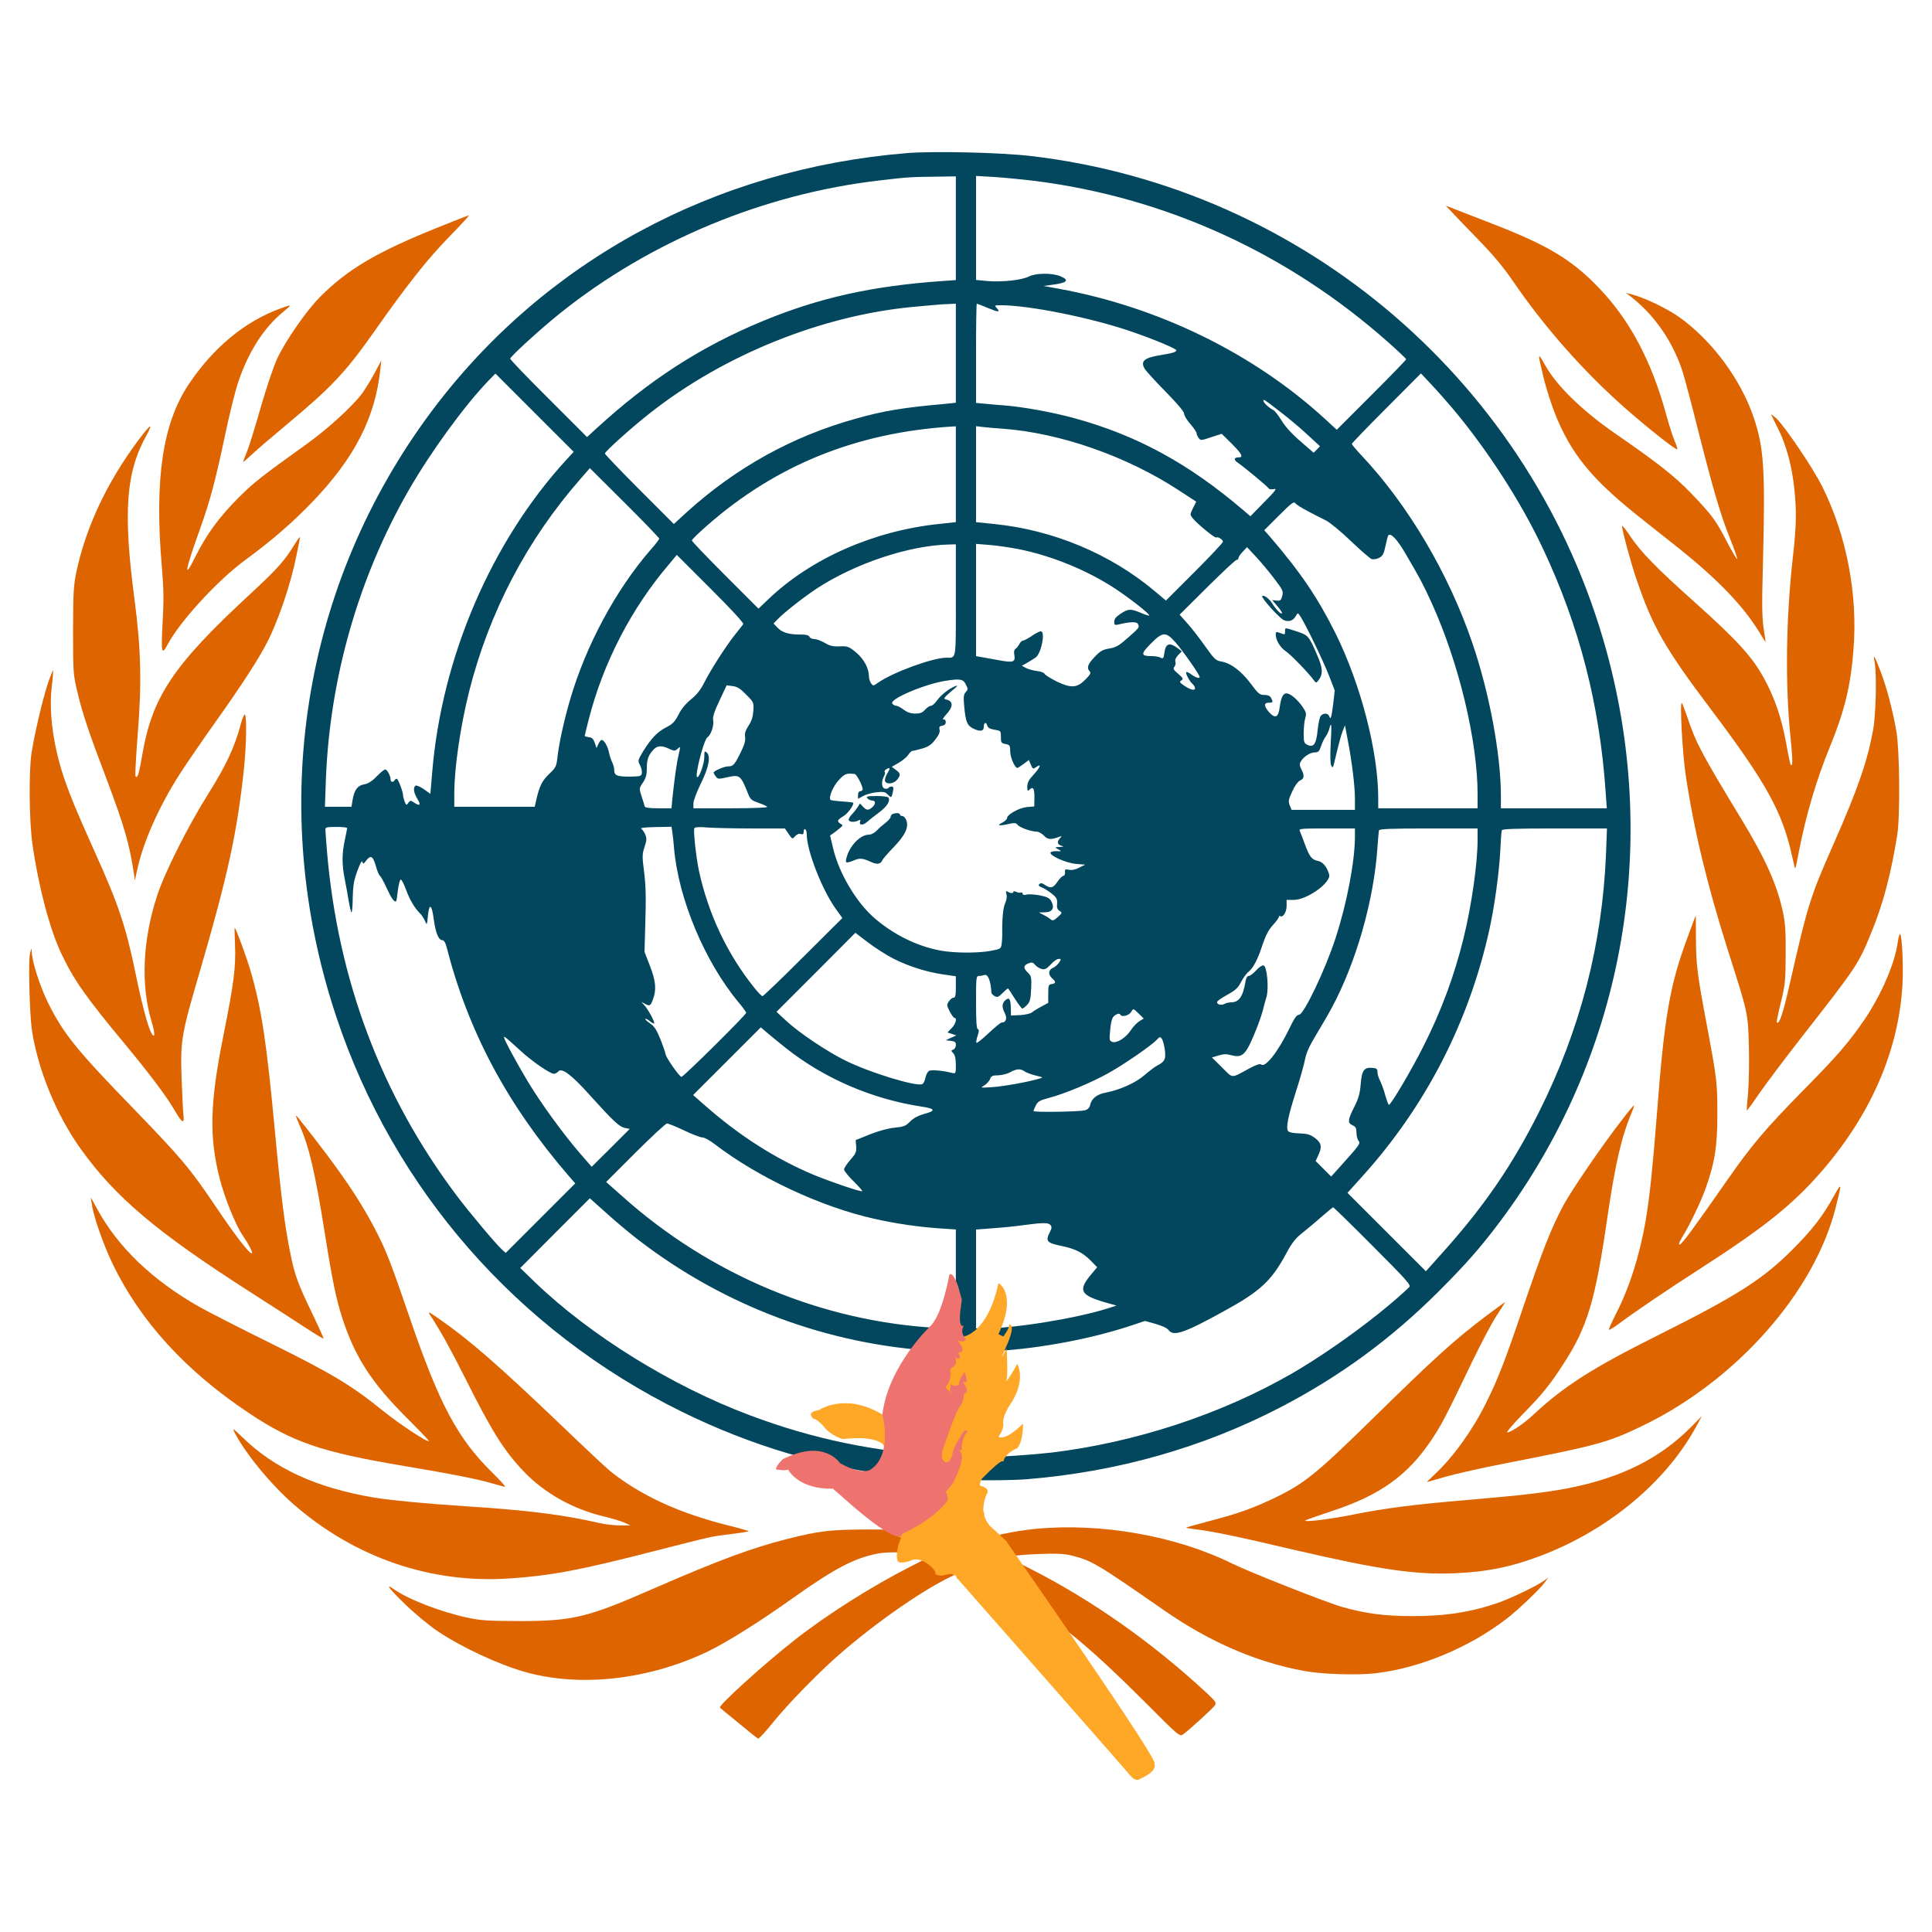 <?xml version="1.0"?>
<svg version="1.1" xmlns="http://www.w3.org/2000/svg" xmlns:xlink="http://www.w3.org/1999/xlink" width="512" height="512">
    <desc iVinci="yes" version="4.6" gridStep="16" showGrid="yes" snapToGrid="no" codePlatform="0"/>
    <g id="Layer1" name="Layer 1" opacity="1">
        <g id="Shape1">
            <desc shapeID="1" type="0" basicInfo-basicType="0" basicInfo-roundedRectRadius="12" basicInfo-polygonSides="6" basicInfo-starPoints="5" bounding="rect(-428.012,-427.744,856.023,855.488)" text="" font-familyName="" font-pixelSize="20" font-bold="0" font-underline="0" font-alignment="1" strokeStyle="0" markerStart="0" markerEnd="0" shadowEnabled="0" shadowOffsetX="0" shadowOffsetY="2" shadowBlur="4" shadowOpacity="160" blurEnabled="0" blurRadius="4" transform="matrix(0.412,0,0,0.411,255.978,216.303)" pers-center="0,0" pers-size="0,0" pers-start="0,0" pers-end="0,0" locked="0" mesh="" flag=""/>
            <path id="shapePath1" d="M240.347,40.572 C189.36,44.728 144.339,69.086 114.627,108.667 C80.101,154.668 70.636,213.998 89.113,269.421 C104.34,315.215 137.097,352.658 180.636,374.093 C199.03,383.145 217.837,388.741 238.866,391.375 C245.944,392.239 264.874,392.609 272.363,391.992 C296.19,390.017 318.701,383.639 339.194,373.024 C354.915,364.878 368.494,354.961 381.128,342.371 C388.412,335.088 392.198,330.809 397.424,323.856 C429.811,280.694 440.181,225.231 425.737,172.524 C406.395,101.96 345.902,49.912 273.268,41.354 C265.244,40.407 247.631,39.996 240.347,40.572 M253.31,60.486 L253.31,74.229 L249.73,74.476 C231.088,75.792 217.22,78.878 202.322,85.009 C185.944,91.757 172.158,100.603 158.043,113.563 L155.574,115.827 L145.409,105.663 C139.771,100.068 135.203,95.295 135.203,95.048 C135.203,94.513 143.31,87.107 148.455,82.993 C172.282,63.901 202.446,51.352 233.145,47.814 C240.84,46.908 241.294,46.908 247.672,46.826 L253.31,46.744 L253.31,60.486 M274.503,47.978 C309.153,52.422 341.334,67.152 367.877,90.687 C370.511,93.032 372.65,95.048 372.65,95.213 C372.65,95.377 368.494,99.656 363.433,104.717 L354.256,113.893 L351.211,111.095 C332.322,93.731 307.136,81.388 280.677,76.533 L276.561,75.792 L278.618,75.504 C282.857,74.969 283.556,74.27 281.005,73.2 C278.824,72.295 274.462,72.336 272.651,73.282 C270.841,74.229 265.532,74.805 261.664,74.476 L258.66,74.188 L258.66,60.404 L258.66,46.62 L263.515,46.908 C266.149,47.073 271.129,47.567 274.503,47.978 M253.31,93.608 L253.31,106.733 L250.553,107.022 C239.36,108.009 234.133,108.873 226.726,110.972 C210.018,115.621 195.162,123.85 182.076,135.658 L178.577,138.868 L169.443,129.733 C164.421,124.714 160.307,120.394 160.307,120.187 C160.307,119.653 167.59,113.111 172.24,109.49 C191.746,94.102 217.59,83.651 241.787,81.347 C247.837,80.771 249.401,80.647 251.582,80.565 L253.31,80.483 L253.31,93.608 M261.54,81.511 C264.504,82.746 265.203,82.828 264.215,81.717 C263.475,80.894 263.515,80.894 265.285,80.894 C272.775,80.894 289.483,84.268 300.017,87.93 C305.779,89.905 311.746,92.415 311.746,92.826 C311.746,93.279 310.841,93.567 307.836,94.061 C303.145,94.801 302.116,95.707 303.433,97.846 C303.885,98.504 306.396,101.261 309.03,103.936 C311.993,106.939 313.803,109.12 313.803,109.613 C313.803,110.107 314.544,111.342 315.45,112.371 C316.355,113.399 317.096,114.51 317.096,114.798 C317.096,115.085 317.342,115.621 317.631,116.032 C318.166,116.773 318.289,116.773 320.964,115.867 L323.762,114.962 L326.396,117.555 C329.112,120.27 329.606,121.216 328.247,121.216 C326.931,121.216 326.89,121.875 328.124,122.698 C329.564,123.644 335.902,128.911 336.231,129.446 C336.355,129.693 336.972,129.733 337.59,129.61 C338.495,129.404 338,130.063 335.038,133.066 L331.375,136.811 L329.688,135.37 C315.079,122.862 301.293,115.332 284.503,110.765 C278.906,109.243 271.046,107.804 266.067,107.432 C264.38,107.309 261.993,107.104 260.841,106.98 L258.66,106.775 L258.66,93.608 C258.66,86.408 258.742,80.483 258.865,80.483 C258.989,80.483 260.182,80.935 261.54,81.511 M150.059,121.875 C130.183,143.6 117.096,174.088 114.545,204.576 L114.052,210.377 L112.323,209.143 C111.376,208.485 110.389,208.073 110.142,208.196 C109.442,208.65 109.607,210.049 110.554,211.612 C111.624,213.299 111.336,213.752 109.854,212.764 C108.784,212.064 108.702,212.064 108.208,212.764 C107.715,213.463 107.632,213.422 107.22,212.394 C107.015,211.776 106.809,211.036 106.809,210.748 C106.809,209.802 105.492,206.387 105.163,206.387 C104.957,206.387 104.669,206.551 104.545,206.798 C104.175,207.416 103.517,207.292 103.517,206.592 C103.517,205.646 102.611,203.918 102.076,203.918 C101.829,203.918 100.801,204.741 99.813,205.77 C98.537,207.086 97.508,207.703 96.48,207.868 C94.751,208.156 93.887,209.349 93.434,212.023 L93.146,213.793 L89.648,213.793 L86.109,213.793 L86.356,206.674 C87.385,179.807 94.957,153.186 108.249,130.021 C114.134,119.777 122.981,107.639 129.401,100.932 L131.294,98.998 L141.665,109.366 L152.035,119.735 L150.059,121.875 M384.791,108.05 C394.008,118.953 403.062,132.943 408.906,145.409 C418.577,165.941 423.967,186.843 425.531,210.172 L425.819,214.204 L411.786,214.204 L397.754,214.204 L397.754,210.912 C397.754,199.926 394.667,183.469 390.182,170.384 C383.885,151.952 373.186,133.848 360.84,120.723 C359.4,119.2 358.248,117.801 358.248,117.636 C358.248,117.473 362.362,113.193 367.424,108.132 L376.56,98.957 L379.194,101.755 C380.634,103.277 383.145,106.116 384.791,108.05 M339.482,109.284 C341.786,111.054 345.037,113.81 346.725,115.415 L349.812,118.254 L348.988,119.118 L348.125,119.982 L344.667,116.979 C342.445,115.085 340.634,113.069 339.688,111.547 C338.865,110.19 337.877,108.873 337.425,108.667 C335.778,107.804 334.174,105.993 335.038,105.993 C335.161,105.993 337.178,107.474 339.482,109.284 M253.31,125.66 L253.31,138.374 L248.701,138.868 C231.376,140.719 214.874,148.043 203.598,158.823 L201.005,161.292 L192.199,152.487 C187.343,147.632 183.352,143.476 183.352,143.229 C183.352,142.982 185.162,141.213 187.385,139.279 C205.656,123.232 227.014,114.592 252.405,113.029 L253.31,112.988 L253.31,125.66 M265.656,113.605 C280.923,114.715 298.577,120.887 312.404,129.939 L317.014,132.943 L316.149,134.671 C315.326,136.357 315.326,136.357 316.108,137.386 C317.261,138.785 322.034,142.735 322.322,142.448 C322.692,142.118 324.091,142.982 324.091,143.558 C324.091,143.847 320.675,147.467 316.519,151.623 L308.988,159.152 L305.944,156.601 C294.297,146.808 279.071,140.431 263.475,138.868 L258.66,138.374 L258.66,125.66 L258.66,112.946 L260.429,113.152 C261.376,113.276 263.722,113.481 265.656,113.605 M174.709,142.735 C174.709,142.941 173.722,144.257 172.487,145.616 C163.187,156.313 155.245,171.084 151.047,185.526 C149.484,190.874 148.125,197.005 147.713,200.832 C147.467,203.054 147.261,203.466 145.656,204.988 C143.722,206.798 143.022,208.196 142.2,211.612 L141.706,213.793 L131.047,213.793 L120.389,213.793 L120.389,210.377 C120.389,203.506 121.994,192.603 124.298,183.346 C129.607,162.238 139.648,143.065 153.887,126.853 L156.314,124.055 L165.533,133.231 C170.595,138.251 174.709,142.571 174.709,142.735 M346.561,135.452 C348.125,136.275 350.264,137.386 351.376,137.921 C352.445,138.456 355.449,140.925 358.001,143.393 C360.593,145.862 363.062,148.002 363.516,148.167 C364.009,148.29 364.873,148.167 365.49,147.837 C366.437,147.343 366.725,146.768 367.177,144.669 C367.465,143.27 367.795,141.994 367.919,141.871 C368.618,141.172 370.305,142.982 372.527,146.808 C376.519,153.639 376.972,154.503 379.4,159.77 C386.601,175.61 391.581,196.306 391.581,210.584 L391.581,214.204 L378.412,214.204 L365.243,214.204 L365.243,211.529 C365.243,199.227 360.635,181.412 353.968,167.916 C349.194,158.371 344.791,151.828 336.601,142.283 L335.038,140.514 L338.947,136.604 C342.24,133.313 342.898,132.819 343.268,133.354 C343.557,133.724 345.037,134.671 346.561,135.452 M253.31,159.028 C253.31,175.198 253.474,174.294 250.841,174.294 C247.179,174.294 236.52,178.202 232.651,180.959 C231.417,181.823 231.376,181.823 230.841,181.082 C230.512,180.671 230.265,179.725 230.265,179.066 C230.224,177.009 228.865,174.541 226.766,172.812 C224.956,171.331 224.586,171.208 222.528,171.29 C220.759,171.373 219.894,171.166 218.537,170.344 C217.59,169.809 216.355,169.356 215.779,169.356 C215.203,169.356 214.627,169.068 214.504,168.739 C214.339,168.368 213.681,168.163 212.487,168.163 C209.195,168.204 207.344,167.67 206.15,166.434 L204.998,165.242 L206.027,164.172 C207.631,162.444 212.94,158.288 216.478,155.943 C226.643,149.319 240.759,144.587 251.376,144.299 L253.31,144.257 L253.31,159.028 M269.977,145.533 C278.66,147.261 288.124,151.128 295.45,155.943 C299.359,158.494 304.832,162.814 304.544,163.102 C304.462,163.225 303.433,162.896 302.322,162.403 C299.689,161.292 298.989,161.292 296.972,162.649 C295.779,163.431 295.285,164.007 295.285,164.748 C295.285,165.612 295.408,165.736 296.438,165.489 C299.359,164.789 301.129,164.707 301.499,165.282 C302.075,166.188 302.034,166.271 298.947,168.986 C296.52,171.125 295.738,171.578 293.969,171.866 C292.24,172.154 291.582,172.524 290.1,174.088 C288.248,175.98 287.919,177.05 288.783,177.914 C289.153,178.284 288.948,178.778 287.713,180.013 C285.45,182.317 283.968,182.441 280.182,180.671 C278.536,179.848 277.054,178.943 276.849,178.614 C276.684,178.244 275.779,177.914 274.832,177.832 C273.886,177.709 272.61,177.379 271.952,177.05 L270.799,176.433 L272.199,175.651 C272.94,175.24 273.968,174.581 274.503,174.211 C275.985,173.059 277.096,167.299 275.82,167.299 C275.491,167.299 274.421,167.833 273.433,168.533 C272.446,169.192 271.417,169.767 271.129,169.767 C270.841,169.767 270.388,170.179 270.141,170.673 C269.853,171.208 269.4,171.783 269.112,171.948 C268.783,172.154 268.66,172.689 268.783,173.389 C269.153,175.528 268.66,175.693 264.38,174.911 C262.24,174.541 260.1,174.129 259.606,174.047 L258.66,173.882 L258.66,158.988 L258.66,144.134 L262.281,144.422 C264.257,144.587 267.713,145.081 269.977,145.533 M337.63,153.269 C339.976,156.354 340.141,156.684 339.811,157.918 C339.482,159.111 339.317,159.275 338.289,159.152 L337.137,159.028 L338.412,160.51 C339.153,161.332 339.729,162.197 339.729,162.444 C339.729,163.102 338.207,161.621 337.219,160.016 C336.396,158.658 334.914,157.589 334.503,157.959 C334.132,158.371 339.029,163.802 340.223,164.337 C341.581,164.912 342.733,164.5 343.474,163.143 C343.885,162.321 343.968,162.321 344.791,163.637 C346.396,166.271 350.757,175.323 352.239,179.148 L353.721,182.975 L353.31,186.554 C352.816,190.34 352.651,190.874 352.239,189.764 C351.911,188.941 350.676,188.9 350.017,189.723 C349.729,190.052 349.359,191.739 349.194,193.467 C348.823,197.17 348.165,198.157 346.519,197.417 C345.573,196.965 345.491,196.718 345.491,194.372 C345.491,192.932 345.655,191.122 345.902,190.34 C346.272,189.105 346.149,188.735 345.202,187.336 C343.803,185.32 341.951,183.757 340.923,183.757 C339.976,183.757 339.482,184.868 339.112,187.583 C338.782,190.134 337.918,190.504 336.355,188.777 C334.914,187.131 334.873,186.226 336.231,186.226 C337.383,186.226 337.425,186.102 336.848,184.95 C336.56,184.415 335.984,184.168 335.038,184.168 C333.844,184.168 333.432,183.839 331.458,181.165 C328.989,177.873 326.19,175.733 323.721,175.323 C322.199,175.075 321.828,174.705 319.4,171.29 C317.919,169.192 315.82,166.476 314.668,165.2 L312.61,162.896 L319.893,155.655 C323.926,151.663 327.425,148.372 327.712,148.372 C327.96,148.372 328.207,148.167 328.207,147.878 C328.207,147.59 328.701,146.85 329.359,146.191 L330.47,144.999 L332.775,147.467 C334.05,148.825 336.231,151.417 337.63,153.269 M196.973,165.406 C196.808,165.653 195.821,166.888 194.833,168.122 C192.405,171.166 188.29,177.585 186.644,180.877 C185.697,182.769 184.669,184.086 183.145,185.32 C181.746,186.472 180.553,187.871 179.812,189.394 C178.825,191.286 178.249,191.903 176.52,192.768 C174.174,193.961 172.487,195.771 170.388,199.186 C169.031,201.449 168.989,201.614 169.606,202.766 C169.936,203.424 170.183,204.37 170.101,204.865 C169.977,205.687 169.73,205.77 166.891,205.81 C163.475,205.81 162.776,205.522 162.776,204.041 C162.776,203.506 162.529,202.56 162.199,201.943 C161.911,201.325 161.541,200.173 161.377,199.392 C161.089,197.829 160.1,196.1 159.442,196.1 C159.236,196.1 158.825,196.595 158.578,197.17 L158.084,198.24 L157.631,196.882 C157.261,195.813 156.891,195.442 156.067,195.359 C155.45,195.278 154.957,195.113 154.957,195.031 C154.957,194.907 155.409,193.015 155.985,190.793 C159.813,175.733 167.302,161.209 177.343,149.483 L179.359,147.055 L188.331,156.025 C193.845,161.497 197.179,165.159 196.973,165.406 M311.54,170.261 C313.392,172.36 317.919,178.819 317.919,179.396 C317.919,179.89 317.014,179.643 315.779,178.778 C315.12,178.284 314.503,177.997 314.38,178.12 C314.092,178.408 315.244,180.588 316.025,181.247 C316.396,181.576 316.684,182.07 316.684,182.399 C316.684,183.139 315.326,182.769 313.638,181.576 C312.569,180.835 312.528,180.671 313.104,180.3 C313.638,179.93 313.556,179.725 312.239,178.573 C310.964,177.502 310.799,177.174 311.252,176.68 C311.54,176.31 311.622,175.733 311.499,175.363 C311.334,174.911 311.581,174.294 312.199,173.635 L313.186,172.607 L312.158,171.825 C309.935,170.138 308.907,170.508 308.577,172.977 C308.371,174.458 308.248,174.623 307.59,174.294 C307.178,174.047 306.149,173.882 305.285,173.882 C302.281,173.882 302.24,173.347 304.956,170.591 C308.125,167.381 308.947,167.34 311.54,170.261 M255.943,181.37 C256.561,182.564 256.561,182.728 255.943,183.386 C255.368,184.045 255.285,184.703 255.533,187.254 C255.903,191.246 256.273,192.191 257.795,193.015 C259.689,193.961 260.718,193.837 260.718,192.603 C260.718,191.41 261.335,191.204 261.664,192.356 C261.788,192.85 262.363,193.179 263.557,193.385 C265.203,193.632 265.244,193.672 265.244,195.278 C265.244,196.8 265.367,196.965 266.479,197.17 C267.631,197.417 267.713,197.582 267.713,199.146 C267.713,200.708 268.948,203.506 269.607,203.506 C269.77,203.506 270.512,203.013 271.294,202.437 L272.651,201.408 L273.186,202.642 C273.68,203.836 273.763,203.876 274.627,203.259 C276.109,202.231 275.697,203.342 273.886,205.317 C272.651,206.634 272.24,207.456 272.24,208.485 C272.24,209.555 272.363,209.72 272.734,209.349 C273.763,208.32 274.133,208.855 274.133,211.283 L274.092,213.71 L272.158,213.875 C270.1,214.08 266.89,215.85 266.89,216.796 C266.89,217.125 266.273,217.66 265.573,218.03 C263.969,218.812 264.874,218.936 267.508,218.319 C268.825,218.03 269.235,218.072 269.607,218.524 C270.141,219.265 273.186,220.376 274.627,220.376 C275.203,220.376 276.067,220.828 276.643,221.445 C277.631,222.515 278.454,222.597 280.677,221.775 C281.458,221.487 281.458,221.528 280.8,222.269 C280.018,223.174 280.265,223.873 281.499,224.203 C282.034,224.326 281.787,224.408 280.882,224.449 C279.441,224.531 279.441,224.531 280.429,225.066 C281.417,225.601 281.417,225.643 280.018,225.56 C279.236,225.56 278.536,225.683 278.413,225.93 C278.043,226.712 282.446,228.688 285.08,228.934 L287.589,229.14 L286.025,229.922 C285.038,230.457 284.051,230.662 283.309,230.497 C282.281,230.292 282.157,230.374 282.24,231.197 C282.281,231.691 282.075,232.102 281.829,232.102 C281.54,232.102 280.84,232.801 280.265,233.625 C279.113,235.352 278.454,235.517 276.931,234.53 C276.19,233.995 275.779,233.953 275.45,234.283 C275.12,234.612 275.285,234.859 276.109,235.188 C276.767,235.435 277.919,236.176 278.742,236.834 C280.018,237.863 280.223,238.274 280.141,239.467 C280.018,240.537 280.223,241.031 280.8,241.401 C281.54,241.853 281.54,241.936 280.305,243.047 C279.236,243.993 278.948,244.076 278.413,243.622 C278.083,243.335 277.261,242.8 276.561,242.47 L275.327,241.813 L276.849,241.771 C278.865,241.771 279.523,240.661 278.66,238.932 C278.124,237.986 277.631,237.698 275.573,237.286 C274.215,237.04 272.651,236.916 272.076,237.081 C271.376,237.245 271.006,237.163 271.006,236.834 C271.006,236.587 270.759,236.423 270.512,236.546 C270.224,236.628 269.647,236.546 269.277,236.341 C268.825,236.134 268.536,236.134 268.536,236.381 C268.536,236.834 267.755,236.751 266.973,236.258 C266.561,236.011 266.519,236.217 266.726,236.998 C266.89,237.657 266.726,238.603 266.355,239.426 C265.821,240.578 265.532,243.582 265.614,247.737 C265.614,248.396 265.532,249.548 265.449,250.247 C265.244,251.44 265.079,251.522 262.61,251.975 C259.071,252.634 252.816,252.592 249.113,251.892 C243.104,250.741 237.178,247.861 232.158,243.664 C227.178,239.549 222.446,231.691 220.8,224.902 L219.977,221.405 L220.883,220.788 C221.376,220.458 222.158,219.841 222.61,219.429 C223.434,218.771 223.434,218.689 222.775,218.319 C221.705,217.66 221.87,217.29 223.434,216.344 C224.709,215.603 226.479,213.135 226.067,212.723 C225.985,212.641 224.627,212.476 223.105,212.394 C221.541,212.27 220.224,212.106 220.101,211.983 C219.524,211.406 220.676,208.526 222.199,206.839 C223.845,205.028 224.257,204.865 226.479,205.111 C227.014,205.152 228.578,208.156 228.618,209.143 C228.618,209.432 228.33,209.678 228.001,209.678 C227.631,209.678 227.384,210.049 227.384,210.707 L227.384,211.694 L228.742,210.954 C229.442,210.542 231.047,210.09 232.24,209.967 C234.092,209.76 234.545,209.843 235.244,210.542 C236.232,211.529 236.273,211.529 236.644,209.76 C236.849,208.732 236.767,208.444 236.273,208.444 C235.944,208.444 235.574,208.608 235.45,208.815 C235.327,209.02 234.874,209.102 234.462,208.978 C233.598,208.773 233.516,207.045 234.257,205.728 C234.545,205.235 234.627,204.741 234.462,204.576 C234.339,204.411 234.462,204.123 234.792,203.918 C235.902,203.219 236.026,203.506 235.162,204.947 C234.668,205.728 234.421,206.674 234.545,207.004 C234.874,207.95 236.808,207.744 237.713,206.674 C238.743,205.44 238.701,204.947 237.426,204.041 L236.314,203.219 L238.166,202.149 C239.195,201.572 240.347,200.585 240.717,200.009 C241.087,199.433 241.582,198.981 241.829,198.981 C242.076,198.981 243.228,198.692 244.421,198.364 C246.067,197.87 246.849,197.335 247.878,195.977 C248.824,194.784 249.154,193.961 248.989,193.344 C248.824,192.645 248.989,192.438 249.688,192.315 C250.306,192.233 250.635,191.903 250.635,191.369 C250.635,190.834 250.388,190.587 250.018,190.669 C249.688,190.751 249.976,190.217 250.676,189.435 C252.692,187.296 252.692,185.772 250.676,185.362 C250.1,185.197 250.1,185.073 250.923,184.25 C251.458,183.757 252.322,182.975 252.899,182.522 C254.503,181.247 253.227,181.576 251.17,182.934 C250.141,183.633 248.866,184.827 248.331,185.609 C247.796,186.39 247.055,187.048 246.685,187.048 C246.355,187.048 245.655,187.501 245.162,188.077 C244.463,188.859 243.845,189.105 242.569,189.105 C241.376,189.105 240.43,188.777 239.483,188.077 C238.743,187.501 237.878,187.048 237.549,187.048 C237.219,187.048 236.726,186.801 236.479,186.472 C235.532,185.362 244.586,181.452 250.306,180.465 C254.421,179.807 255.244,179.93 255.943,181.37 M197.754,184.086 C199.73,186.061 199.771,186.144 199.648,188.365 C199.525,189.97 199.195,191.081 198.372,192.315 C197.549,193.59 197.302,194.372 197.466,195.359 C197.59,196.347 197.261,197.458 196.191,199.598 C194.627,202.724 194.298,203.095 192.94,203.095 C191.953,203.095 189.113,204.329 189.113,204.741 C189.113,204.865 189.36,205.358 189.689,205.77 C190.182,206.469 190.429,206.51 192.57,206.017 C196.109,205.235 196.232,205.317 198.331,210.542 C198.825,211.818 199.236,212.146 201.005,212.764 C202.158,213.135 203.187,213.628 203.311,213.834 C203.475,214.04 199.607,214.204 193.68,214.204 L183.763,214.204 L183.763,212.888 C183.763,212.188 184.627,209.925 185.656,207.786 C187.837,203.466 188.413,200.38 187.302,199.433 C186.726,198.939 186.644,199.063 186.644,200.668 C186.644,202.354 185.368,205.975 184.792,205.975 C183.969,205.975 186.479,196.1 187.467,195.401 C188.455,194.701 189.277,192.233 188.99,190.834 C188.825,190.052 189.319,188.488 190.677,185.649 L192.57,181.617 L194.175,181.823 C195.409,181.987 196.232,182.522 197.754,184.086 M352.651,197.047 C352.486,200.338 352.528,202.395 352.816,202.931 C353.186,203.589 353.268,203.466 353.598,202.067 C354.873,196.758 355.367,194.866 355.86,193.632 L356.437,192.233 L357.136,195.936 C358.248,201.572 359.071,208.32 359.071,211.612 L359.071,214.616 L350.676,214.616 L342.281,214.616 L341.786,213.422 C341.375,212.353 341.458,211.9 342.445,209.76 C343.103,208.279 343.968,207.086 344.544,206.839 C345.655,206.345 345.737,205.564 344.874,203.876 C344.42,203.013 344.338,202.477 344.667,201.902 C345.326,200.626 347.178,199.392 348.412,199.392 C349.359,199.392 349.605,199.146 350.059,197.829 C350.305,197.005 350.882,195.813 351.293,195.236 C351.704,194.661 352.157,193.714 352.281,193.097 C352.856,190.957 352.939,192.027 352.651,197.047 M177.343,198.446 C178.702,199.063 178.866,199.063 179.607,198.404 C180.348,197.705 180.348,197.746 179.854,200.009 C179.319,202.149 178.742,206.387 178.167,211.818 L177.96,214.204 L174.463,214.204 C172.035,214.204 170.923,214.04 170.841,213.67 C170.8,213.422 170.43,212.229 170.018,211.036 C169.36,208.938 169.36,208.896 170.388,207.374 C171.17,206.222 171.417,205.317 171.417,203.63 C171.417,201.285 171.788,200.173 173.187,198.651 C174.174,197.582 175.409,197.499 177.343,198.446 M91.994,219.471 C91.994,219.636 91.706,221.075 91.377,222.639 C90.595,226.26 90.595,229.098 91.336,232.843 C91.665,234.489 92.159,237.163 92.406,238.768 C92.694,240.414 93.023,241.771 93.146,241.771 C93.311,241.771 93.475,240.002 93.475,237.863 C93.558,234.694 93.763,233.336 94.71,230.785 C95.41,228.851 95.945,227.906 96.027,228.358 C96.192,229.058 96.315,229.016 97.097,227.988 C98.29,226.507 98.825,226.836 99.648,229.633 C99.978,230.868 100.471,232.019 100.718,232.143 C100.965,232.308 101.747,233.748 102.488,235.394 C103.763,238.15 104.545,239.22 104.998,238.809 C105.081,238.727 105.286,237.368 105.451,235.887 C105.656,234.365 105.986,233.09 106.191,233.09 C106.438,233.048 107.097,234.365 107.673,235.969 C108.702,238.685 109.936,240.743 111.541,242.306 C111.871,242.677 112.364,243.459 112.653,244.117 C113.146,245.228 113.146,245.186 113.393,242.842 C113.722,239.179 114.422,239.549 114.957,243.664 C115.451,247.285 116.232,249.178 117.303,249.178 C117.631,249.178 118.084,249.877 118.331,250.905 C124.093,273.371 134.381,292.667 150.718,311.635 L152.446,313.61 L143.228,322.827 L134.011,332.043 L133.105,331.221 C131.459,329.739 124.545,321.51 121.006,316.82 C101.047,290.281 89.525,259.669 86.644,225.519 C86.439,222.804 86.233,220.253 86.233,219.841 C86.233,219.224 86.644,219.142 89.113,219.142 C90.718,219.142 91.994,219.265 91.994,219.471 M178.167,220.458 C178.29,221.198 178.495,223.092 178.619,224.696 C179.771,238.15 186.726,254.815 195.739,265.636 C196.849,266.952 197.754,268.227 197.754,268.392 C197.754,268.927 181.129,285.385 180.594,285.385 C180.059,285.385 176.356,280.077 176.356,279.295 C176.356,279.048 175.78,277.362 175.08,275.552 C174.051,273.001 173.434,272.013 172.405,271.313 C171.623,270.778 171.006,270.203 171.006,270.038 C171.006,269.833 171.5,270.079 172.117,270.532 C172.694,271.025 173.269,271.313 173.352,271.231 C173.639,270.985 171.829,267.61 170.841,266.5 L169.977,265.512 L170.883,266.006 C172.199,266.705 172.405,266.582 173.022,264.894 C174.01,262.303 173.804,259.999 172.24,255.966 L170.8,252.264 L170.965,246.503 C171.253,237.368 171.17,234.818 170.635,230.58 C170.183,227 170.183,226.342 170.8,224.491 C171.377,222.762 171.417,222.187 171.006,221.158 C170.718,220.499 170.224,219.799 169.895,219.594 C169.524,219.429 171.088,219.224 173.639,219.182 L177.96,219.101 L178.167,220.458 M199.483,219.553 L208.002,219.553 L208.989,220.993 C209.977,222.433 209.977,222.433 210.718,221.61 C211.17,221.075 211.747,220.87 212.24,221.035 C212.817,221.198 212.981,221.035 212.981,220.376 C212.981,219.882 213.187,219.636 213.392,219.759 C213.639,219.882 213.804,220.541 213.804,221.198 C213.804,225.395 217.837,235.723 221.376,240.701 L223.228,243.294 L212.857,253.621 C207.137,259.34 202.281,263.99 202.076,263.99 C201.829,263.99 200.8,262.92 199.771,261.603 C192.693,252.757 187.755,242.265 185.244,230.868 C184.462,227.124 183.68,220.006 184.01,219.471 C184.216,219.182 185.451,219.101 187.631,219.306 C189.483,219.429 194.792,219.553 199.483,219.553 M359.071,221.898 C359.03,228.441 356.889,239.632 353.885,248.766 C351.129,257.201 345.491,268.927 344.256,268.927 C343.639,268.927 343.021,269.791 341.786,272.384 C338.824,278.555 335.326,283.081 334.214,282.093 C333.886,281.846 332.857,282.176 331.046,283.163 C326.108,285.838 326.849,285.879 323.844,282.875 L321.17,280.242 L322.939,279.707 C324.298,279.295 325.079,279.295 326.396,279.665 C328.454,280.201 329.4,279.83 330.593,277.896 C331.663,276.127 333.927,270.532 334.626,267.899 C334.914,266.746 335.367,265.059 335.655,264.113 C336.273,261.768 335.778,256.214 334.914,255.884 C334.544,255.719 333.762,256.214 332.898,257.159 C332.157,257.983 331.252,258.641 330.923,258.641 C330.511,258.641 330.223,259.217 330.058,260.164 C329.4,264.113 328.33,265.636 326.232,265.636 C325.696,265.636 324.915,265.8 324.503,266.046 C323.598,266.54 322.363,266.17 322.569,265.471 C322.651,265.224 323.886,264.36 325.326,263.578 C327.425,262.426 328.124,261.768 328.865,260.287 C329.4,259.258 330.223,258.065 330.799,257.613 C332.198,256.419 333.269,254.362 334.586,250.37 C335.408,247.902 336.19,246.42 337.301,245.186 C338.207,244.199 338.906,243.252 338.906,243.005 C338.906,242.759 339.071,242.635 339.277,242.8 C340.017,243.212 340.964,241.73 340.964,240.084 L340.964,238.48 L342.898,238.48 C346.396,238.48 352.856,233.83 352.239,231.732 C351.622,229.675 350.594,228.441 349.277,228.152 C347.63,227.823 347.054,227.082 345.779,223.667 C345.244,222.187 344.667,220.664 344.462,220.253 C344.174,219.594 344.667,219.553 351.622,219.553 L359.071,219.553 L359.071,221.898 M391.581,222.392 C391.581,228.769 390.017,239.796 387.877,248.561 C385.408,258.558 381.993,267.857 377.178,277.362 C374.174,283.369 368.618,292.791 368.083,292.791 C367.919,292.791 367.507,291.639 367.095,290.199 C366.725,288.8 366.067,287.072 365.737,286.414 C365.367,285.714 365.038,284.727 365.038,284.15 C365.038,283.287 364.832,283.081 363.679,282.998 C361.499,282.793 360.882,283.657 360.593,287.36 C360.388,289.829 360.017,291.145 358.865,293.409 C357.136,296.824 357.096,297.605 358.453,298.222 C359.276,298.593 359.482,298.963 359.482,300.238 C359.482,301.102 359.77,302.049 360.058,302.378 C360.593,302.913 360.182,303.53 356.725,307.398 L352.774,311.8 L350.717,309.743 L348.66,307.686 L349.318,306.246 C350.429,303.983 350.223,302.913 348.495,301.596 C347.219,300.65 346.519,300.444 344.338,300.362 C342.651,300.32 341.54,300.074 341.334,299.703 C340.758,298.839 341.334,295.877 343.433,289.294 C344.544,285.879 345.614,282.053 345.861,280.694 C346.191,278.966 347.013,277.156 348.742,274.317 C350.059,272.137 351.911,268.968 352.816,267.282 C359.358,255.225 364.133,238.52 365.038,224.491 C365.203,222.35 365.367,220.335 365.45,220.046 C365.573,219.676 368.577,219.553 378.618,219.553 L391.581,219.553 L391.581,222.392 M425.614,226.218 C424.625,250.33 418.741,273.001 407.795,294.808 C400.51,309.29 392.898,320.276 381.334,333.031 L377.877,336.898 L367.465,326.489 L357.096,316.12 L361.21,311.553 C377.836,293.079 389.194,270.985 394.626,246.709 C396.067,240.249 397.259,231.444 397.589,225.519 C397.712,222.804 397.877,220.335 398.001,220.046 C398.124,219.676 401.252,219.553 411.992,219.553 L425.861,219.553 L425.614,226.218 M236.644,253.991 C240.677,256.049 245.45,257.571 249.936,258.23 L253.31,258.723 L253.31,261.562 C253.31,263.784 253.187,264.401 252.692,264.401 C252.364,264.401 251.787,264.854 251.458,265.389 C250.841,266.293 250.882,266.5 251.705,268.063 C252.158,268.968 252.734,269.75 252.939,269.75 C253.721,269.75 253.269,271.395 252.199,272.465 L251.088,273.618 L252.24,273.988 L253.434,274.399 L252.034,275.017 L250.635,275.675 L251.993,275.84 C253.063,275.963 253.31,276.169 253.31,276.951 C253.31,277.444 253.022,278.02 252.652,278.143 C251.993,278.39 251.993,278.473 252.652,279.131 C253.104,279.665 253.31,280.654 253.31,282.216 C253.31,284.439 253.269,284.562 252.405,284.357 C249.812,283.698 246.849,283.451 246.232,283.78 C245.862,283.987 245.408,284.809 245.245,285.632 C245.08,286.455 244.709,287.195 244.38,287.318 C242.651,287.977 230.306,284.192 223.969,281.024 C219.072,278.596 211.829,273.741 208.454,270.614 L205.78,268.145 L216.232,257.694 L226.684,247.202 L230.018,249.753 C231.869,251.152 234.833,253.045 236.644,253.991 M280.677,255.062 C280.347,255.596 279.606,256.254 279.03,256.501 C277.796,257.077 277.713,258.23 278.824,259.258 C279.895,260.204 279.853,260.616 278.742,260.781 C277.878,260.904 277.796,261.109 277.796,263.332 L277.796,265.759 L275.985,266.746 C274.955,267.282 273.845,267.98 273.516,268.269 C273.145,268.598 271.746,268.927 270.388,269.009 L267.919,269.133 L267.878,267.24 C267.836,264.731 267.466,264.154 266.438,265.059 C265.491,265.923 265.449,266.911 266.314,268.557 C266.973,269.873 266.602,270.985 265.449,270.985 C265.162,270.985 263.598,272.301 261.911,273.864 C260.224,275.469 258.824,276.58 258.742,276.334 C258.66,276.127 258.824,275.222 259.112,274.399 C259.482,273.247 259.482,272.836 259.112,272.712 C258.784,272.589 258.66,270.45 258.66,265.594 C258.66,259.011 258.701,258.641 259.442,258.641 C259.894,258.641 260.511,258.517 260.841,258.393 C261.788,258.023 262.57,259.916 262.733,263.043 C262.775,263.332 263.145,263.742 263.598,263.99 C264.297,264.36 264.627,264.237 265.697,263.167 C266.396,262.508 267.013,261.933 267.096,261.933 C267.178,261.933 268.001,263.125 268.907,264.607 C269.853,266.088 270.759,267.282 270.923,267.282 C271.129,267.282 271.704,266.828 272.199,266.293 C272.981,265.471 273.145,264.771 273.268,262.015 C273.392,258.97 273.31,258.641 272.404,257.776 C271.129,256.584 271.17,255.842 272.528,255.308 C273.475,254.938 273.763,255.02 274.338,255.719 C274.709,256.172 275.491,256.666 276.067,256.789 C276.89,256.995 277.343,256.789 278.454,255.596 C279.195,254.773 280.141,254.115 280.552,254.115 C281.252,254.115 281.252,254.197 280.677,255.062 M301.91,270.655 C301.252,271.067 300.264,272.137 299.689,273.001 C298.372,275.017 296.026,276.497 294.832,276.127 C294.009,275.84 293.969,275.634 294.174,273.289 C294.462,270.203 294.75,269.421 295.779,268.886 C296.396,268.557 296.725,268.557 296.931,268.927 C297.383,269.668 299.277,269.091 299.853,268.063 C300.306,267.199 300.347,267.24 301.705,268.557 L303.104,269.914 L301.91,270.655 M208.249,277.732 C218.33,285.756 231.129,291.268 244.133,293.244 C248.001,293.819 248.124,294.396 244.586,295.301 C243.269,295.671 242.076,296.33 241.212,297.194 C240.059,298.387 239.565,298.593 237.137,298.839 C235.409,299.004 232.981,299.662 230.552,300.609 L226.766,302.131 L226.891,303.818 C227.014,305.217 226.808,305.711 225.368,307.356 C224.421,308.427 223.68,309.579 223.68,309.907 C223.68,310.278 224.792,311.677 226.191,313.035 C227.548,314.392 228.618,315.586 228.495,315.668 C228.248,315.956 220.347,313.282 215.656,311.348 C205.532,307.11 195.862,300.938 186.726,292.874 L183.68,290.199 L192.651,281.229 L201.623,272.26 L203.311,273.7 C204.216,274.481 206.438,276.292 208.249,277.732 M138.002,278.514 C141.006,281.271 145.779,284.562 146.768,284.562 C147.138,284.562 147.673,284.274 147.961,283.945 C148.867,282.875 151.459,284.809 156.397,290.323 C162.569,297.152 164.093,298.593 165.615,298.921 L166.891,299.168 L161.87,304.188 L156.809,309.208 L153.928,305.916 C149.319,300.609 143.187,292.174 139.731,286.373 C136.644,281.189 133.557,275.428 133.557,274.852 C133.557,274.523 134.421,275.222 138.002,278.514 M308.7,278.226 C308.988,280.694 308.7,281.312 306.766,282.34 C306.149,282.628 304.627,283.78 303.392,284.85 C301.005,286.948 296.89,288.8 293.104,289.541 C290.758,289.952 289.277,291.105 288.906,292.791 C288.742,293.573 288.289,294.026 287.549,294.231 C286.108,294.643 273.886,294.808 273.886,294.437 C273.886,294.273 274.174,293.614 274.503,292.956 C274.997,291.927 275.573,291.598 277.878,290.981 C282.157,289.869 289.153,286.948 293.804,284.357 C298.125,281.929 305.244,276.991 306.602,275.51 C307.343,274.688 307.425,274.688 307.918,275.305 C308.165,275.715 308.536,277.032 308.7,278.226 M271.541,283.945 C271.952,284.233 273.268,284.727 274.421,285.014 C276.519,285.509 276.561,285.549 275.327,285.879 C272.199,286.784 265.984,287.895 262.98,288.1 C259.812,288.307 259.729,288.307 260.841,287.648 C261.458,287.278 262.158,286.538 262.363,285.961 C262.693,285.138 263.022,284.974 264.504,284.974 C265.491,284.932 266.931,284.604 267.713,284.15 C269.442,283.205 270.512,283.163 271.541,283.945 M181.294,299.58 C183.434,300.609 185.614,301.432 186.15,301.432 C186.685,301.432 188.166,302.254 189.442,303.242 C200.924,312.047 217.632,319.865 231.706,322.991 C237.302,324.267 243.557,325.172 249.113,325.542 L253.31,325.83 L253.31,338.997 L253.31,352.163 L248.454,351.916 C217.878,350.271 188.208,337.886 164.915,317.025 L160.635,313.24 L168.372,305.505 C172.652,301.226 176.438,297.729 176.767,297.729 C177.097,297.729 179.154,298.551 181.294,299.58 M169.071,328.505 C191.953,346.157 219.483,356.443 248.289,358.047 L253.31,358.335 L253.31,372.201 L253.31,386.067 L250.965,385.903 C231.581,384.709 215.491,381.376 198.66,375.04 C178.125,367.346 156.397,353.892 141.747,339.779 L137.879,336.035 L147.096,326.777 L156.314,317.56 L160.595,321.387 C162.94,323.526 166.726,326.694 169.071,328.505 M363.803,330.234 C372.774,339.203 374.009,340.602 373.474,341.095 C365.985,348.255 352.733,358.006 342.198,364.096 C323.474,374.834 300.964,382.24 278.618,384.956 C274.38,385.45 264.05,386.19 260.841,386.19 L258.66,386.19 L258.66,372.283 L258.66,358.335 L263.722,358.047 C275.697,357.388 289.853,354.674 300.471,351.052 L303.433,350.065 L306.231,350.847 C308.001,351.341 309.318,351.958 309.729,352.534 C311.046,354.22 313.845,353.275 324.585,347.349 C333.886,342.247 336.931,339.449 340.758,332.373 C342.363,329.369 343.31,328.176 345.079,326.777 C346.314,325.789 348.66,323.856 350.223,322.457 C351.828,321.058 353.186,319.947 353.31,319.947 C353.433,319.947 358.166,324.555 363.803,330.234 M278.371,324.637 C278.783,325.09 278.742,325.502 278.248,326.489 C276.972,328.917 277.384,329.41 281.499,330.234 C284.915,330.933 287.014,332.003 289.029,334.059 L290.758,335.829 L289.112,337.804 C285.655,341.96 286.314,343.234 292.816,345.128 L295.903,345.992 L293.434,346.774 C285.12,349.407 268.825,352.04 260.841,352.04 L258.66,352.04 L258.66,338.914 L258.66,325.83 L263.104,325.502 C265.532,325.337 269.195,324.967 271.211,324.678 C276.396,323.979 277.836,323.979 278.371,324.637 Z" style="stroke:none;fill-rule:evenodd;fill:#02475d;fill-opacity:1;"/>
        </g>
        <g id="Shape2">
            <desc shapeID="2" type="0" basicInfo-basicType="0" basicInfo-roundedRectRadius="12" basicInfo-polygonSides="6" basicInfo-starPoints="5" bounding="rect(-14.823,-17.398,29.646,34.795)" text="" font-familyName="" font-pixelSize="20" font-bold="0" font-underline="0" font-alignment="1" strokeStyle="0" markerStart="0" markerEnd="0" shadowEnabled="0" shadowOffsetX="0" shadowOffsetY="2" shadowBlur="4" shadowOpacity="160" blurEnabled="0" blurRadius="4" transform="matrix(0.412,0,0,0.411,344.183,173.691)" pers-center="0,0" pers-size="0,0" pers-start="0,0" pers-end="0,0" locked="0" mesh="" flag=""/>
            <path id="shapePath2" d="M340.552,167.299 C340.552,168.245 340.552,168.245 339.153,167.71 C338.207,167.381 338.083,167.423 338.083,168.163 C338.083,169.603 339.235,171.578 340.716,172.565 C342.116,173.512 346.684,178.244 348.042,180.095 C348.742,181.042 348.783,181.082 349.4,180.3 C350.676,178.654 350.594,177.05 348.988,173.429 C346.848,168.492 346.684,168.327 343.68,167.34 C340.429,166.271 340.552,166.271 340.552,167.299 Z" style="stroke:none;fill-rule:evenodd;fill:#02475d;fill-opacity:1;"/>
        </g>
        <g id="Shape3">
            <desc shapeID="3" type="0" basicInfo-basicType="0" basicInfo-roundedRectRadius="12" basicInfo-polygonSides="6" basicInfo-starPoints="5" bounding="rect(-12.988,-9.19,25.977,18.381)" text="" font-familyName="" font-pixelSize="20" font-bold="0" font-underline="0" font-alignment="1" strokeStyle="0" markerStart="0" markerEnd="0" shadowEnabled="0" shadowOffsetX="0" shadowOffsetY="2" shadowBlur="4" shadowOpacity="160" blurEnabled="0" blurRadius="4" transform="matrix(0.412,0,0,0.411,230.26,214.735)" pers-center="0,0" pers-size="0,0" pers-start="0,0" pers-end="0,0" locked="0" mesh="" flag=""/>
            <path id="shapePath3" d="M229.894,211.571 C230.142,211.9 230.717,212.146 231.129,212.146 C232.116,212.146 232.116,213.052 231.171,213.917 C230.182,214.821 229.647,214.78 228.701,213.793 L227.92,212.928 L227.22,213.998 C226.808,214.616 226.149,215.439 225.697,215.891 C225.286,216.303 224.915,216.92 224.915,217.208 C224.915,217.866 226.438,217.99 227.425,217.455 C228.001,217.167 228.125,217.208 227.96,217.66 C227.548,218.73 228.66,218.812 229.771,217.825 C230.389,217.29 231.869,216.096 233.063,215.233 C235.12,213.67 235.985,212.27 235.45,211.366 C235.285,211.119 233.886,210.954 232.281,210.954 C229.812,210.954 229.442,211.077 229.894,211.571 Z" style="stroke:none;fill-rule:evenodd;fill:#02475d;fill-opacity:1;"/>
        </g>
        <g id="Shape4">
            <desc shapeID="4" type="0" basicInfo-basicType="0" basicInfo-roundedRectRadius="12" basicInfo-polygonSides="6" basicInfo-starPoints="5" bounding="rect(-19.706,-16.286,39.412,32.571)" text="" font-familyName="" font-pixelSize="20" font-bold="0" font-underline="0" font-alignment="1" strokeStyle="0" markerStart="0" markerEnd="0" shadowEnabled="0" shadowOffsetX="0" shadowOffsetY="2" shadowBlur="4" shadowOpacity="160" blurEnabled="0" blurRadius="4" transform="matrix(0.412,0,0,0.411,232.287,222.191)" pers-center="0,0" pers-size="0,0" pers-start="0,0" pers-end="0,0" locked="0" mesh="" flag=""/>
            <path id="shapePath4" d="M236.561,215.726 C236.273,215.809 236.026,216.179 236.026,216.468 C236.026,216.755 235.45,217.455 234.75,217.99 C234.051,218.524 232.981,219.429 232.405,220.046 C231.746,220.746 230.882,221.198 230.265,221.198 C227.96,221.198 225.079,224.203 224.297,227.453 C223.969,228.769 224.215,228.851 226.356,227.988 C227.878,227.329 228.619,227.412 230.964,228.481 C232.446,229.181 233.433,228.975 233.845,227.946 C233.968,227.617 235.327,226.054 236.849,224.491 C239.895,221.322 240.882,219.224 240.182,217.372 C239.935,216.755 239.483,216.261 239.113,216.261 C238.783,216.261 238.495,216.056 238.495,215.85 C238.495,215.439 237.426,215.356 236.561,215.726 Z" style="stroke:none;fill-rule:evenodd;fill:#02475d;fill-opacity:1;"/>
        </g>
        <g id="Shape5">
            <desc shapeID="5" type="0" basicInfo-basicType="0" basicInfo-roundedRectRadius="12" basicInfo-polygonSides="6" basicInfo-starPoints="5" bounding="rect(-74.567,-78.462,149.135,156.925)" text="" font-familyName="" font-pixelSize="20" font-bold="0" font-underline="0" font-alignment="1" strokeStyle="0" markerStart="0" markerEnd="0" shadowEnabled="0" shadowOffsetX="0" shadowOffsetY="2" shadowBlur="4" shadowOpacity="160" blurEnabled="0" blurRadius="4" transform="matrix(0.412,0,0,0.411,413.831,86.804)" pers-center="0,0" pers-size="0,0" pers-start="0,0" pers-end="0,0" locked="0" mesh="" flag=""/>
            <path id="shapePath5" d="M384.791,56.248 C385.696,57.236 388.865,60.528 391.869,63.613 C395.532,67.358 398.412,70.814 400.675,74.105 C409.153,86.572 419.687,98.504 430.881,108.338 C436.684,113.44 444.173,119.365 444.503,119.077 C444.585,118.953 444.296,118.007 443.844,116.979 C443.35,115.909 442.362,112.741 441.58,109.943 C437.671,95.624 431.869,84.721 423.597,76.163 C416.519,68.798 410.141,64.971 395.49,59.293 C390.964,57.524 386.354,55.755 385.202,55.302 L383.145,54.52 L384.791,56.248 Z" style="stroke:none;fill-rule:evenodd;fill:#de6400;fill-opacity:1;"/>
        </g>
        <g id="Shape6">
            <desc shapeID="6" type="0" basicInfo-basicType="0" basicInfo-roundedRectRadius="12" basicInfo-polygonSides="6" basicInfo-starPoints="5" bounding="rect(-72.716,-79.417,145.433,158.834)" text="" font-familyName="" font-pixelSize="20" font-bold="0" font-underline="0" font-alignment="1" strokeStyle="0" markerStart="0" markerEnd="0" shadowEnabled="0" shadowOffsetX="0" shadowOffsetY="2" shadowBlur="4" shadowOpacity="160" blurEnabled="0" blurRadius="4" transform="matrix(0.412,0,0,0.411,94.346,89.747)" pers-center="0,0" pers-size="0,0" pers-start="0,0" pers-end="0,0" locked="0" mesh="" flag=""/>
            <path id="shapePath6" d="M116.027,60.281 C99.772,66.823 92.076,71.39 84.792,78.714 C81.171,82.376 75.698,90.234 73.434,95.089 C72.529,96.982 70.636,102.66 69.155,107.762 C67.714,112.823 66.068,118.172 65.492,119.57 C64.916,121.011 64.422,122.286 64.422,122.41 C64.422,122.533 65.286,121.793 66.397,120.764 C67.467,119.694 71.747,116.032 75.945,112.534 C87.673,102.784 91.5,98.751 98.99,88.136 C108.002,75.299 113.228,68.715 119.319,62.461 C122.241,59.499 124.463,57.03 124.257,57.071 C124.051,57.071 120.348,58.553 116.027,60.281 Z" style="stroke:none;fill-rule:evenodd;fill:#de6400;fill-opacity:1;"/>
        </g>
        <g id="Shape7">
            <desc shapeID="7" type="0" basicInfo-basicType="0" basicInfo-roundedRectRadius="12" basicInfo-polygonSides="6" basicInfo-starPoints="5" bounding="rect(-72.89,-112.5,145.78,225)" text="" font-familyName="" font-pixelSize="20" font-bold="0" font-underline="0" font-alignment="1" strokeStyle="0" markerStart="0" markerEnd="0" shadowEnabled="0" shadowOffsetX="0" shadowOffsetY="2" shadowBlur="4" shadowOpacity="160" blurEnabled="0" blurRadius="4" transform="matrix(0.412,0,0,0.411,437.886,123.891)" pers-center="0,0" pers-size="0,0" pers-start="0,0" pers-end="0,0" locked="0" mesh="" flag=""/>
            <path id="shapePath7" d="M432.527,78.878 C438.823,83.898 443.638,91.098 446.066,98.998 C446.642,100.932 448.535,108.05 450.223,114.839 C454.091,130.021 455.983,136.522 458.577,142.982 C459.687,145.698 460.469,148.043 460.387,148.167 C460.264,148.29 458.987,146.151 457.588,143.435 C454.749,137.921 453.679,136.481 448,130.556 C443.844,126.236 439.07,122.492 428.206,115.004 C419.482,108.996 412.609,102.331 409.564,96.941 C407.383,93.032 407.383,93.156 409.276,100.932 C409.934,103.442 411.21,107.432 412.157,109.778 C416.313,120.187 421.786,126.895 433.885,136.564 C436.56,138.662 441.457,142.612 444.873,145.286 C455.326,153.639 461.951,160.551 466.272,167.587 C467.136,169.027 467.876,170.179 467.876,170.179 C467.918,170.179 467.711,168.575 467.383,166.558 C466.971,163.72 466.889,160.304 467.177,150.224 C467.836,124.426 467.506,118.871 464.79,110.765 C461.374,100.603 453.802,90.317 445.038,84.062 C441.95,81.882 436.477,79.207 433.144,78.22 L430.881,77.603 L432.527,78.878 Z" style="stroke:none;fill-rule:evenodd;fill:#de6400;fill-opacity:1;"/>
        </g>
        <g id="Shape8">
            <desc shapeID="8" type="0" basicInfo-basicType="0" basicInfo-roundedRectRadius="12" basicInfo-polygonSides="6" basicInfo-starPoints="5" bounding="rect(-71.52,-111.129,143.04,222.258)" text="" font-familyName="" font-pixelSize="20" font-bold="0" font-underline="0" font-alignment="1" strokeStyle="0" markerStart="0" markerEnd="0" shadowEnabled="0" shadowOffsetX="0" shadowOffsetY="2" shadowBlur="4" shadowOpacity="160" blurEnabled="0" blurRadius="4" transform="matrix(0.412,0,0,0.411,71.616,126.716)" pers-center="0,0" pers-size="0,0" pers-start="0,0" pers-end="0,0" locked="0" mesh="" flag=""/>
            <path id="shapePath8" d="M74.504,81.676 C64.957,85.091 56.439,92.168 49.937,101.96 C43.105,112.247 40.924,126.977 42.858,149.853 C43.394,156.19 43.435,159.111 43.105,164.665 C42.653,173.018 42.817,173.841 44.381,170.878 C47.591,164.748 57.632,153.803 65.039,148.372 C71.871,143.393 77.632,138.374 82.776,133.025 C93.969,121.381 99.484,110.601 100.801,97.764 L101.047,95.501 L99.319,98.792 C98.331,100.603 96.85,103.03 96.027,104.182 C93.475,107.639 86.768,113.769 80.924,117.925 C69.196,126.318 66.974,128.087 62.982,132.12 C57.961,137.181 54.628,141.789 51.788,147.508 C48.538,154.051 48.99,151.335 53.023,140.143 C55.657,132.778 57.097,127.347 59.525,115.867 C60.677,110.313 62.282,103.854 63.064,101.467 C65.739,93.361 69.895,86.86 75.039,82.664 C77.467,80.689 77.426,80.606 74.504,81.676 Z" style="stroke:none;fill-rule:evenodd;fill:#de6400;fill-opacity:1;"/>
        </g>
        <g id="Shape9">
            <desc shapeID="9" type="0" basicInfo-basicType="0" basicInfo-roundedRectRadius="12" basicInfo-polygonSides="6" basicInfo-starPoints="5" bounding="rect(-74.83,-146.182,149.66,292.364)" text="" font-familyName="" font-pixelSize="20" font-bold="0" font-underline="0" font-alignment="1" strokeStyle="0" markerStart="0" markerEnd="0" shadowEnabled="0" shadowOffsetX="0" shadowOffsetY="2" shadowBlur="4" shadowOpacity="160" blurEnabled="0" blurRadius="4" transform="matrix(0.412,0,0,0.411,460.646,169.984)" pers-center="0,0" pers-size="0,0" pers-start="0,0" pers-end="0,0" locked="0" mesh="" flag=""/>
            <path id="shapePath9" d="M469.4,109.901 C469.482,110.107 470.345,111.917 471.334,113.851 C473.391,118.048 474.872,123.479 475.49,129.363 C476.148,135.329 476.066,139.32 475.16,147.343 C473.268,164.048 473.061,181.494 474.543,195.813 C475.12,201.572 475.12,203.259 474.543,202.642 C474.42,202.56 473.843,199.763 473.268,196.512 C472.074,190.176 470.387,185.197 467.671,180.095 C464.502,174.17 460.428,169.726 448.988,159.481 C438.906,150.471 434.873,146.356 431.869,141.871 C430.757,140.184 429.852,139.073 429.852,139.403 C429.852,140.472 432.28,149.483 433.68,153.516 C438.001,166.188 441.21,171.783 453.391,187.953 C468.041,207.374 472.403,215.274 474.913,226.877 C475.325,228.728 475.695,230.21 475.778,230.127 C475.86,230.045 476.312,227.988 476.765,225.478 C478.618,215.973 481.375,206.592 484.955,197.87 C488.782,188.53 490.428,181.864 491.168,172.442 C492.403,157.629 489.399,141.913 482.856,128.828 C480.47,124.055 473.021,113.029 470.799,110.93 C469.934,110.148 469.317,109.655 469.4,109.901 Z" style="stroke:none;fill-rule:evenodd;fill:#de6400;fill-opacity:1;"/>
        </g>
        <g id="Shape10">
            <desc shapeID="10" type="0" basicInfo-basicType="0" basicInfo-roundedRectRadius="12" basicInfo-polygonSides="6" basicInfo-starPoints="5" bounding="rect(-73.071,-146.249,146.143,292.498)" text="" font-familyName="" font-pixelSize="20" font-bold="0" font-underline="0" font-alignment="1" strokeStyle="0" markerStart="0" markerEnd="0" shadowEnabled="0" shadowOffsetX="0" shadowOffsetY="2" shadowBlur="4" shadowOpacity="160" blurEnabled="0" blurRadius="4" transform="matrix(0.412,0,0,0.411,49.431,173.162)" pers-center="0,0" pers-size="0,0" pers-start="0,0" pers-end="0,0" locked="0" mesh="" flag=""/>
            <path id="shapePath10" d="M36.727,116.567 C28.373,127.8 22.9,139.402 20.307,151.252 C19.484,155.161 19.402,156.684 19.361,167.093 C19.361,178.284 19.402,178.737 20.513,183.386 C21.83,189.023 23.599,194.29 28.373,206.798 C32.817,218.607 34.299,223.626 35.451,231.279 L35.739,233.336 L36.274,230.868 C37.838,223.379 42.077,213.793 47.673,205.07 C49.36,202.437 53.64,196.223 57.138,191.286 C64.011,181.617 68.455,174.787 70.76,170.302 C73.846,164.295 77.138,154.503 78.578,147.138 C78.949,145.204 79.36,143.188 79.484,142.612 C79.607,141.994 79.072,142.612 78.208,144.052 C75.451,148.577 73.599,150.676 66.397,157.342 C45.904,176.268 40.307,184.621 37.673,200.215 C36.85,205.111 36.398,206.51 35.904,205.687 C35.78,205.482 36.027,200.585 36.48,194.866 C37.591,180.918 37.385,172.154 35.657,158.946 C32.57,135.617 33.352,125.002 38.949,115.127 C39.607,113.975 39.978,112.988 39.772,112.988 C39.566,112.988 38.208,114.592 36.727,116.567 Z" style="stroke:none;fill-rule:evenodd;fill:#de6400;fill-opacity:1;"/>
        </g>
        <g id="Shape11">
            <desc shapeID="11" type="0" basicInfo-basicType="0" basicInfo-roundedRectRadius="12" basicInfo-polygonSides="6" basicInfo-starPoints="5" bounding="rect(-70.25,-146.188,140.501,292.374)" text="" font-familyName="" font-pixelSize="20" font-bold="0" font-underline="0" font-alignment="1" strokeStyle="0" markerStart="0" markerEnd="0" shadowEnabled="0" shadowOffsetX="0" shadowOffsetY="2" shadowBlur="4" shadowOpacity="160" blurEnabled="0" blurRadius="4" transform="matrix(0.412,0,0,0.411,474.401,234.166)" pers-center="0,0" pers-size="0,0" pers-start="0,0" pers-end="0,0" locked="0" mesh="" flag=""/>
            <path id="shapePath11" d="M496.806,175.528 C497.383,178.737 497.136,189.435 496.395,193.467 C494.79,202.025 492.403,208.938 485.736,224.079 C479.77,237.533 478.988,240.126 474.502,259.875 C472.527,268.639 471.539,271.642 470.84,270.943 C470.757,270.861 471.251,268.474 471.951,265.636 C473.103,260.904 473.185,259.916 473.226,252.881 C473.268,247.038 473.103,244.487 472.527,241.853 C470.963,234.489 467.918,227.699 461.663,217.372 C451.004,199.845 449.441,196.882 447.218,190.217 C446.518,188.2 445.86,186.472 445.695,186.308 C445.12,185.772 445.86,199.639 446.725,205.358 C448.906,220.006 452.445,234.612 457.918,251.852 C463.308,268.762 463.226,268.434 463.473,277.156 C463.597,281.353 463.473,286.908 463.268,289.499 C463.021,292.092 462.856,294.273 462.938,294.313 C462.98,294.354 464.543,292.257 466.354,289.582 C468.206,286.948 473.185,280.324 477.424,274.893 C492.073,256.172 492.485,255.555 495.901,247.202 C499.07,239.467 501.086,231.773 502.773,221.405 C503.596,216.303 503.432,199.021 502.568,193.837 C501.539,188.036 499.975,182.07 498.329,177.832 C496.641,173.471 496.354,173.059 496.806,175.528 Z" style="stroke:none;fill-rule:evenodd;fill:#de6400;fill-opacity:1;"/>
        </g>
        <g id="Shape12">
            <desc shapeID="12" type="0" basicInfo-basicType="0" basicInfo-roundedRectRadius="12" basicInfo-polygonSides="6" basicInfo-starPoints="5" bounding="rect(-69.698,-145.13,139.395,290.259)" text="" font-familyName="" font-pixelSize="20" font-bold="0" font-underline="0" font-alignment="1" strokeStyle="0" markerStart="0" markerEnd="0" shadowEnabled="0" shadowOffsetX="0" shadowOffsetY="2" shadowBlur="4" shadowOpacity="160" blurEnabled="0" blurRadius="4" transform="matrix(0.412,0,0,0.411,36.545,237.416)" pers-center="0,0" pers-size="0,0" pers-start="0,0" pers-end="0,0" locked="0" mesh="" flag=""/>
            <path id="shapePath12" d="M12.612,181.37 C11.254,185.526 9.278,193.92 8.414,199.186 C7.591,204 7.715,217.743 8.62,223.873 C10.225,235.065 13.229,246.38 16.274,252.757 C19.566,259.71 22.694,264.154 33.147,276.744 C39.731,284.686 44.299,290.775 46.315,294.313 C48.167,297.564 48.949,298.016 48.62,295.589 C48.496,294.601 48.291,290.199 48.126,285.796 C47.797,275.592 48.002,274.317 53.147,256.789 C60.389,231.896 62.858,220.541 64.628,203.918 C65.286,197.746 65.451,189.682 64.875,189.352 C64.71,189.229 64.216,190.381 63.805,191.903 C62.241,197.87 59.937,202.807 55.369,210.09 C49.937,218.689 43.599,231.239 41.624,237.41 C37.756,249.26 37.262,261.233 40.225,270.902 C41.171,273.988 41.089,275.552 40.06,273.659 C39.155,271.972 37.55,265.883 36.027,258.435 C33.352,245.433 31.459,239.796 24.916,225.313 C19.937,214.287 17.879,209.143 16.316,204.123 C13.887,196.059 12.941,187.995 13.764,181.535 C14.011,179.519 14.134,177.791 14.052,177.709 C13.97,177.585 13.311,179.272 12.612,181.37 Z" style="stroke:none;fill-rule:evenodd;fill:#de6400;fill-opacity:1;"/>
        </g>
        <g id="Shape13">
            <desc shapeID="13" type="0" basicInfo-basicType="0" basicInfo-roundedRectRadius="12" basicInfo-polygonSides="6" basicInfo-starPoints="5" bounding="rect(-94.629,-133.461,189.258,266.922)" text="" font-familyName="" font-pixelSize="20" font-bold="0" font-underline="0" font-alignment="1" strokeStyle="0" markerStart="0" markerEnd="0" shadowEnabled="0" shadowOffsetX="0" shadowOffsetY="2" shadowBlur="4" shadowOpacity="160" blurEnabled="0" blurRadius="4" transform="matrix(0.412,0,0,0.411,465.325,297.507)" pers-center="0,0" pers-size="0,0" pers-start="0,0" pers-end="0,0" locked="0" mesh="" flag=""/>
            <path id="shapePath13" d="M447.054,248.848 C442.486,261.316 441.087,269.379 439.111,295.054 C437.959,309.661 437.177,317.19 436.189,323.033 C434.626,332.413 431.786,341.342 428.247,348.173 C427.136,350.394 426.272,352.286 426.396,352.41 C426.478,352.493 427.341,351.999 428.33,351.299 C434.008,347.102 441.21,342.247 450.634,336.158 C467.588,325.255 475.243,319.124 482.979,310.154 C495.943,295.095 503.185,278.267 504.172,260.904 C504.46,256.049 504.049,247.532 503.515,247.532 C503.35,247.532 503.103,248.478 502.938,249.63 C502.198,255.185 498.617,263.537 494.214,270.038 C489.975,276.251 487.135,279.584 477.342,289.499 C467.753,299.292 464.132,303.571 457.877,312.54 C448.988,325.295 445.655,329.822 445.161,329.822 C444.79,329.822 444.996,329.245 445.695,328.053 C447.794,324.678 450.758,318.466 452.033,314.886 C454.461,308.015 455.119,303.736 455.119,295.26 C455.119,287.072 455.037,286.084 452.28,271.395 C449.811,258.312 449.481,255.719 449.441,248.684 C449.441,245.31 449.399,242.594 449.399,242.594 C449.358,242.594 448.329,245.433 447.054,248.848 Z" style="stroke:none;fill-rule:evenodd;fill:#de6400;fill-opacity:1;"/>
        </g>
        <g id="Shape14">
            <desc shapeID="14" type="0" basicInfo-basicType="0" basicInfo-roundedRectRadius="12" basicInfo-polygonSides="6" basicInfo-starPoints="5" bounding="rect(-94.783,-132.301,189.565,264.602)" text="" font-familyName="" font-pixelSize="20" font-bold="0" font-underline="0" font-alignment="1" strokeStyle="0" markerStart="0" markerEnd="0" shadowEnabled="0" shadowOffsetX="0" shadowOffsetY="2" shadowBlur="4" shadowOpacity="160" blurEnabled="0" blurRadius="4" transform="matrix(0.412,0,0,0.411,46.738,300.321)" pers-center="0,0" pers-size="0,0" pers-start="0,0" pers-end="0,0" locked="0" mesh="" flag=""/>
            <path id="shapePath14" d="M62.282,250.37 C62.529,256.296 61.953,260.739 59.278,274.07 C55.616,292.257 55.369,301.02 58.208,312.294 C59.525,317.478 62.447,324.678 64.34,327.435 C65.862,329.657 67.015,331.879 66.768,332.126 C66.315,332.578 62.323,327.435 57.056,319.576 C50.184,309.414 48.167,307.028 35.122,293.532 C20.307,278.266 16.85,273.988 12.776,265.841 C10.636,261.521 8.497,254.938 8.414,252.264 C8.373,251.112 8.332,251.152 7.962,252.674 C7.468,254.691 7.838,268.68 8.455,273.001 C10.06,283.533 14.957,295.465 21.336,304.394 C30.513,317.232 41.459,326.489 66.068,342.247 C71.829,345.95 78.578,350.27 81.048,351.916 C83.558,353.562 85.657,354.797 85.739,354.755 C85.821,354.674 84.546,351.834 82.941,348.501 C78.99,340.313 78.085,337.886 76.974,332.29 C75.451,324.925 74.463,316.943 72.858,299.786 C70.636,276.045 69.319,267.405 66.439,257.406 C65.369,253.745 62.488,245.886 62.2,245.886 C62.118,245.886 62.2,247.902 62.282,250.37 Z" style="stroke:none;fill-rule:evenodd;fill:#de6400;fill-opacity:1;"/>
        </g>
        <g id="Shape15">
            <desc shapeID="15" type="0" basicInfo-basicType="0" basicInfo-roundedRectRadius="12" basicInfo-polygonSides="6" basicInfo-starPoints="5" bounding="rect(-133.097,-121.302,266.193,242.606)" text="" font-familyName="" font-pixelSize="20" font-bold="0" font-underline="0" font-alignment="1" strokeStyle="0" markerStart="0" markerEnd="0" shadowEnabled="0" shadowOffsetX="0" shadowOffsetY="2" shadowBlur="4" shadowOpacity="160" blurEnabled="0" blurRadius="4" transform="matrix(0.412,0,0,0.411,432.895,342.863)" pers-center="0,0" pers-size="0,0" pers-start="0,0" pers-end="0,0" locked="0" mesh="" flag=""/>
            <path id="shapePath15" d="M429.811,296.823 C424.626,303.488 416.478,315.38 414.256,319.535 C411.046,325.584 408.782,331.385 403.844,345.868 C399.029,360.228 396.849,365.783 393.803,371.831 C390.264,378.99 385.161,386.067 380.346,390.593 C379.07,391.786 378.083,392.774 378.124,392.774 C378.165,392.774 380.429,392.115 383.145,391.333 C385.861,390.552 393.35,388.864 399.811,387.63 C423.597,382.981 426.272,382.24 435.819,377.591 C460.264,365.618 480.675,342.535 486.395,320.317 C488.124,313.569 488.124,313.158 486.19,316.614 C483.185,322.127 480.345,325.83 475.12,331.056 C467.136,339.079 460.304,343.399 438.906,354.097 C422.033,362.532 414.42,367.387 406.355,374.917 C403.844,377.261 400.387,379.607 399.441,379.607 C399.111,379.607 400.963,377.426 403.556,374.752 C408.7,369.526 410.84,366.893 414.297,361.503 C420.676,351.711 422.773,344.675 425.943,322.827 C428.041,308.467 429.729,301.144 432.404,294.889 C432.815,293.902 433.103,293.038 433.021,292.956 C432.938,292.874 431.498,294.601 429.811,296.823 Z" style="stroke:none;fill-rule:evenodd;fill:#de6400;fill-opacity:1;"/>
        </g>
        <g id="Shape16">
            <desc shapeID="16" type="0" basicInfo-basicType="0" basicInfo-roundedRectRadius="12" basicInfo-polygonSides="6" basicInfo-starPoints="5" bounding="rect(-133.434,-119.485,266.866,238.97)" text="" font-familyName="" font-pixelSize="20" font-bold="0" font-underline="0" font-alignment="1" strokeStyle="0" markerStart="0" markerEnd="0" shadowEnabled="0" shadowOffsetX="0" shadowOffsetY="2" shadowBlur="4" shadowOpacity="160" blurEnabled="0" blurRadius="4" transform="matrix(0.412,0,0,0.411,78.963,344.846)" pers-center="0,0" pers-size="0,0" pers-start="0,0" pers-end="0,0" locked="0" mesh="" flag=""/>
            <path id="shapePath16" d="M78.414,295.713 C78.414,295.877 78.867,296.988 79.401,298.222 C81.912,303.86 83.517,310.771 86.027,326.489 C88.126,339.738 89.072,344.223 90.801,349.572 C94.093,359.611 98.496,366.44 107.508,375.452 C110.966,378.907 113.763,381.829 113.681,381.911 C113.311,382.323 105.78,377.344 101.5,373.888 C93.228,367.182 87.961,364.013 71.829,356.031 C63.558,351.958 55.081,347.596 52.941,346.403 C40.348,339.244 31.254,330.562 25.616,320.153 L24.052,317.272 L24.34,319.124 C24.793,322.457 27.427,329.904 29.854,334.964 C37.221,350.189 49.278,363.396 66.068,374.547 C77.55,382.2 85.245,384.833 106.808,388.454 C119.73,390.634 126.727,391.992 130.677,393.185 C132.2,393.638 133.639,394.008 133.846,394.008 C134.093,394.008 132.611,392.404 130.595,390.387 C121.254,381.253 116.397,372.159 108.332,348.501 C103.805,335.294 102.529,331.961 100.224,327.353 C95.656,318.26 90.266,310.319 79.155,296.37 C78.743,295.877 78.414,295.589 78.414,295.713 Z" style="stroke:none;fill-rule:evenodd;fill:#de6400;fill-opacity:1;"/>
        </g>
        <g id="Shape17">
            <desc shapeID="17" type="0" basicInfo-basicType="0" basicInfo-roundedRectRadius="12" basicInfo-polygonSides="6" basicInfo-starPoints="5" bounding="rect(-166.056,-87.447,332.112,174.894)" text="" font-familyName="" font-pixelSize="20" font-bold="0" font-underline="0" font-alignment="1" strokeStyle="0" markerStart="0" markerEnd="0" shadowEnabled="0" shadowOffsetX="0" shadowOffsetY="2" shadowBlur="4" shadowOpacity="160" blurEnabled="0" blurRadius="4" transform="matrix(0.412,0,0,0.411,382.669,381.026)" pers-center="0,0" pers-size="0,0" pers-start="0,0" pers-end="0,0" locked="0" mesh="" flag=""/>
            <path id="shapePath17" d="M394.05,348.583 C385.367,355.126 380.387,359.652 362.98,376.727 C348.988,390.428 345.737,393.061 338.289,396.724 C332.404,399.562 328.166,401.126 320.635,403.06 C317.261,403.965 314.462,404.747 314.338,404.829 C314.256,404.911 315.367,405.117 316.766,405.281 C321.129,405.776 327.342,407.051 342.898,410.713 C365.573,415.979 375.12,417.379 385.614,416.926 C394.173,416.555 400.593,415.238 408.453,412.235 C426.107,405.529 441.375,392.856 449.399,378.25 L451.005,375.287 L448.165,378.167 C439.852,386.52 429.647,391.622 415.654,394.378 C409.729,395.53 402.939,396.312 388.906,397.505 C374.791,398.698 366.972,399.686 358.413,401.414 C352.774,402.566 345.449,403.472 345.902,402.936 C346.026,402.813 349.194,401.702 353.021,400.427 C365.902,396.189 373.227,390.88 379.606,381.211 C382.116,377.385 382.98,375.781 390.47,360.186 C392.651,355.702 395.408,350.477 396.684,348.543 C397.959,346.609 398.946,345.045 398.865,345.045 C398.823,345.045 396.642,346.65 394.05,348.583 Z" style="stroke:none;fill-rule:evenodd;fill:#de6400;fill-opacity:1;"/>
        </g>
        <g id="Shape18">
            <desc shapeID="18" type="0" basicInfo-basicType="0" basicInfo-roundedRectRadius="12" basicInfo-polygonSides="6" basicInfo-starPoints="5" bounding="rect(-165.949,-85.875,331.898,171.749)" text="" font-familyName="" font-pixelSize="20" font-bold="0" font-underline="0" font-alignment="1" strokeStyle="0" markerStart="0" markerEnd="0" shadowEnabled="0" shadowOffsetX="0" shadowOffsetY="2" shadowBlur="4" shadowOpacity="160" blurEnabled="0" blurRadius="4" transform="matrix(0.412,0,0,0.411,130.126,383.156)" pers-center="0,0" pers-size="0,0" pers-start="0,0" pers-end="0,0" locked="0" mesh="" flag=""/>
            <path id="shapePath18" d="M114.01,348.543 C116.644,352.534 119.319,357.348 123.064,364.795 C130.348,379.36 133.557,384.462 138.825,389.976 C144.299,395.695 151.746,399.892 159.977,401.866 C162.076,402.36 164.545,403.101 165.45,403.512 L167.097,404.254 L164.421,404.254 C162.94,404.254 160.635,404.006 159.278,403.718 C149.565,401.455 139.977,400.221 123.064,399.151 C112.9,398.493 103.517,397.588 99.196,396.888 C83.722,394.255 72.735,389.194 64.093,380.759 C61.706,378.455 61.5,378.332 62.159,379.607 C64.957,385.079 71.665,393.268 77.714,398.575 C94.01,412.852 114.34,419.805 135.41,418.283 C146.315,417.502 153.558,416.144 173.269,411.083 C189.647,406.927 187.878,407.298 193.598,406.557 C196.15,406.228 198.331,405.899 198.413,405.816 C198.536,405.734 196.15,405.034 193.146,404.294 C180.183,401.084 169.813,396.354 161.747,389.893 C160.842,389.194 154.915,383.639 148.578,377.55 C132.035,361.75 124.298,355.002 116.274,349.448 C113.475,347.514 113.27,347.432 114.01,348.543 Z" style="stroke:none;fill-rule:evenodd;fill:#de6400;fill-opacity:1;"/>
        </g>
        <g id="Shape19">
            <desc shapeID="19" type="0" basicInfo-basicType="0" basicInfo-roundedRectRadius="12" basicInfo-polygonSides="6" basicInfo-starPoints="5" bounding="rect(-373.258,-68.04,746.516,136.079)" text="" font-familyName="" font-pixelSize="20" font-bold="0" font-underline="0" font-alignment="1" strokeStyle="0" markerStart="0" markerEnd="0" shadowEnabled="0" shadowOffsetX="0" shadowOffsetY="2" shadowBlur="4" shadowOpacity="160" blurEnabled="0" blurRadius="4" transform="matrix(0.412,0,0,0.411,256.702,432.753)" pers-center="0,0" pers-size="0,0" pers-start="0,0" pers-end="0,0" locked="0" mesh="" flag=""/>
            <path id="shapePath19" d="M274.503,405.158 C268.907,405.693 261.993,407.175 259.936,408.244 C257.63,409.519 257.013,409.478 252.405,408.039 C245.368,405.858 240.964,405.323 230.265,405.323 C219.977,405.364 217.343,405.652 208.66,407.832 C199.113,410.26 190.676,413.387 172.981,421.081 C155.739,428.652 151.746,429.599 137.672,429.599 C129.154,429.557 127.467,429.475 123.681,428.652 C116.521,427.088 108.085,423.797 104.257,421.081 C101.87,419.395 103.27,421.204 107.55,425.319 C109.977,427.665 113.805,430.833 116.068,432.355 C122.529,436.634 132.323,441.201 139.319,443.135 C153.887,447.208 171.994,445.151 187.673,437.622 C192.734,435.153 201.376,429.763 210.471,423.262 C221.335,415.568 226.479,412.894 232.651,411.7 C235.532,411.125 242.281,411.371 244.791,412.112 L246.355,412.564 L241.294,415.156 C231.047,420.382 219.442,427.705 210.8,434.453 C202.693,440.79 190.182,452.105 190.8,452.557 C190.882,452.64 193.105,454.491 195.779,456.672 C198.413,458.852 200.717,460.704 200.924,460.745 C201.129,460.827 202.858,458.934 204.792,456.548 C208.907,451.405 217.755,442.394 223.475,437.539 C234.915,427.788 248.454,418.818 254.874,416.637 L257.507,415.773 L261.458,417.913 C263.68,419.065 268.042,421.739 271.211,423.797 C282.199,431.08 290.223,437.869 303.227,450.871 C312.363,460.046 312.61,460.251 313.515,459.634 C314.997,458.606 321.457,452.722 321.992,451.898 C322.404,451.241 322.116,450.829 319.688,448.566 C305.326,435.276 289.4,424.044 273.104,415.773 C267.508,412.934 267.26,412.729 268.372,412.4 C269.03,412.194 272.24,411.947 275.532,411.824 C280.265,411.659 282.075,411.742 284.174,412.277 C289.441,413.634 290.676,414.375 308.865,427.006 C320.717,435.194 333.022,440.502 345.532,442.806 C350.429,443.711 359.729,443.999 364.626,443.423 C376.231,442.066 389.235,436.675 399.111,429.104 C402.197,426.759 408.206,421.04 409.399,419.312 L410.305,418.078 L409.071,418.983 C407.177,420.3 400.799,423.385 397.506,424.579 C390.264,427.171 383.062,428.323 374.297,428.282 C366.93,428.282 361.869,427.623 355.696,425.854 C351.581,424.702 331.375,416.72 326.56,414.375 C311.664,407.01 291.787,403.512 274.503,405.158 Z" style="stroke:none;fill-rule:evenodd;fill:#de6400;fill-opacity:1;"/>
        </g>
        <g id="Shape20">
            <desc shapeID="20" type="0" basicInfo-basicType="0" basicInfo-roundedRectRadius="12" basicInfo-polygonSides="6" basicInfo-starPoints="5" bounding="rect(-114.143,-140.412,228.286,280.824)" text="" font-familyName="" font-pixelSize="20" font-bold="0" font-underline="0" font-alignment="1" strokeStyle="0" markerStart="0" markerEnd="0" shadowEnabled="0" shadowOffsetX="0" shadowOffsetY="2" shadowBlur="4" shadowOpacity="160" blurEnabled="0" blurRadius="4" transform="matrix(0.287,0,0,0.287,238.336,378.168)" pers-center="0,0" pers-size="0,0" pers-start="0,0" pers-end="0,0" locked="0" mesh="" flag=""/>
            <path id="shapePath20" d="M251.581,337.863 C251.581,337.863 254.388,337.991 254.643,346.539 C254.643,346.539 252.22,350.494 254.516,351.386 C254.516,351.386 254.771,354.193 255.409,354.193 C255.409,354.193 261.789,353.3 264.596,340.032 C264.596,340.032 269.7,342.711 264.596,353.556 L265.872,354.193 C265.872,354.193 267.659,351.897 267.403,351.004 C267.403,351.004 269.445,350.494 266.765,356.617 C264.086,362.741 266.765,357.383 266.765,357.383 C266.765,357.383 267.148,364.655 266.765,365.548 C266.383,366.441 267.02,366.059 269.573,361.465 C269.573,361.465 272.252,365.676 267.403,372.692 C267.403,372.692 265.617,375.499 265.872,377.158 C266.128,378.815 264.596,380.73 264.596,380.73 C264.596,380.73 266,382.261 271.104,377.285 C271.104,377.285 271.232,381.878 269.573,383.791 C269.573,383.791 266.128,385.067 265.872,387.618 C265.872,387.618 266.637,385.322 260.257,391.829 C260.257,391.829 258.981,393.87 260.257,393.87 C260.257,393.87 262.685,394.508 261.344,396.167 C261.344,396.167 260.003,399.87 260.896,401.208 C260.896,401.208 260.512,402.035 262.299,404.332 C262.299,404.332 266.637,408.287 266.765,408.542 C266.893,408.796 266,410.455 260.896,413.39 C260.896,413.39 258.728,413.518 261.344,415.558 C261.344,415.558 254.516,417.727 254.005,418.365 C253.495,419.003 253.368,416.579 252.602,417.599 C251.837,418.621 254.516,416.197 249.539,417.599 C249.539,417.599 247.625,417.471 247.88,416.834 C248.136,416.197 244.181,411.978 241.245,413.645 C241.245,413.645 237.801,414.793 237.801,413.39 C237.801,413.39 237.162,411.093 238.821,407.52 C238.821,407.52 233.717,405.863 233.717,404.332 C233.717,404.332 231.867,402.666 231.484,401.588 C231.101,400.512 223.372,396.804 223.377,396.549 C223.382,396.294 220.704,394.846 220.829,394.508 C221.26,393.347 213.154,394.533 208.835,389.405 C208.785,389.194 204.971,389.448 205.645,389.405 C206.699,389.338 207.49,386.872 207.432,386.726 C207.432,386.726 213.067,383.6 222.249,388.32 C224.127,389.286 226.901,389.279 228.463,390.245 C230.238,391.342 234.014,387.463 233.08,387.109 C233.08,387.109 234.865,384.43 234.1,382.898 C234.1,382.898 232.431,380.347 223.377,381.367 C223.377,381.367 220.319,380.583 218.405,378.168 C218.405,378.168 216.619,376.01 215.598,376.01 C215.598,376.01 213.301,374.223 217.002,373.712 C217.002,373.712 223.858,368.87 233.845,374.862 C234.797,375.095 236.689,365.551 237.673,363.761 C238.329,364.065 245.338,354.282 247.88,351.833 C249.213,350.551 253.154,345.59 251.581,337.863 Z" style="stroke:none;fill-rule:evenodd;fill:#ffa726;fill-opacity:1;"/>
        </g>
        <g id="Shape21">
            <desc shapeID="21" type="0" basicInfo-basicType="0" basicInfo-roundedRectRadius="12" basicInfo-polygonSides="6" basicInfo-starPoints="5" bounding="rect(-91.107,-110.644,182.213,221.287)" text="" font-familyName="" font-pixelSize="20" font-bold="0" font-underline="0" font-alignment="1" strokeStyle="0" markerStart="0" markerEnd="0" shadowEnabled="0" shadowOffsetX="0" shadowOffsetY="2" shadowBlur="4" shadowOpacity="160" blurEnabled="0" blurRadius="4" transform="matrix(0.287,0,0,0.287,279.878,439.932)" pers-center="0,0" pers-size="0,0" pers-start="0,0" pers-end="0,0" locked="0" mesh="" flag=""/>
            <path id="shapePath21" d="M266.844,408.678 C266.844,408.678 308.494,468.376 305.877,467.355 C305.877,467.355 307.214,469.141 302.11,471.437 C302.11,471.437 301.09,472.457 299.431,470.417 C297.772,468.376 253.721,418.325 253.721,418.325 C253.721,418.325 265.174,405.5 266.844,408.678 Z" style="stroke:none;fill-rule:evenodd;fill:#ffa726;fill-opacity:1;"/>
        </g>
        <g id="Shape22">
            <desc shapeID="22" type="0" basicInfo-basicType="0" basicInfo-roundedRectRadius="12" basicInfo-polygonSides="6" basicInfo-starPoints="5" bounding="rect(-88.443,-121.106,176.887,242.211)" text="" font-familyName="" font-pixelSize="20" font-bold="0" font-underline="0" font-alignment="1" strokeStyle="0" markerStart="0" markerEnd="0" shadowEnabled="0" shadowOffsetX="0" shadowOffsetY="2" shadowBlur="4" shadowOpacity="160" blurEnabled="0" blurRadius="4" transform="matrix(0.287,0,0,0.287,231.038,372.435)" pers-center="0,0" pers-size="0,0" pers-start="0,0" pers-end="0,0" locked="0" mesh="" flag=""/>
            <path id="shapePath22" d="M239.076,406.5 C239.076,406.5 247.793,402.673 251.218,397.442 C251.218,397.442 251.07,395.656 250.561,395.401 C250.561,395.401 252.857,392.977 252.857,392.34 C252.857,392.34 256.558,385.45 254.005,384.302 L254.903,384.302 C254.903,384.302 254.516,381.495 256.43,379.326 C256.43,379.326 255.792,378.816 255.41,379.326 C255.027,379.837 252.601,383.664 252.474,385.067 C252.346,386.47 251.218,387.491 251.218,387.491 C251.218,387.491 249.284,388.002 249.667,384.812 C249.667,384.812 253.367,373.33 254.771,372.182 C254.771,372.182 256.047,369.248 255.027,369.503 C255.027,369.503 257.833,369.375 254.899,365.931 C254.899,365.931 257.068,367.844 255.664,363.635 C255.664,363.635 254.133,365.292 254.133,366.951 C254.133,366.951 253.367,367.716 251.964,366.823 C251.964,366.823 251.581,369.248 252.092,369.12 C252.601,368.992 251.453,368.992 250.561,367.589 C250.561,367.589 252.346,366.058 251.836,362.741 C251.836,362.741 254.133,361.72 253.112,359.807 C253.112,359.807 255.282,360.828 253.878,358.404 C253.878,358.404 256.685,358.786 253.751,355.214 C253.751,355.214 255.282,355.852 255.792,355.214 C256.302,354.576 254.133,353.81 255.41,351.259 C255.41,351.259 253.495,352.79 254.899,344.498 C254.899,344.498 252.984,336.332 251.581,337.863 C251.581,337.863 249.795,348.069 246.732,351.259 C246.732,351.259 235.376,361.848 233.844,374.861 C233.844,374.861 236.652,385.45 230.782,389.405 C230.782,389.405 228.74,391.19 222.616,387.746 C222.616,387.746 218.405,381.113 207.432,386.725 C207.432,386.725 205.646,388.385 205.646,389.405 C205.646,389.405 208.197,389.915 208.835,389.405 C208.835,389.405 211.387,394.763 220.829,394.508 C220.829,394.508 238.055,410.71 239.076,406.5 Z" style="stroke:none;fill-rule:evenodd;fill:#ee726e;fill-opacity:1;"/>
        </g>
    </g>
</svg>
